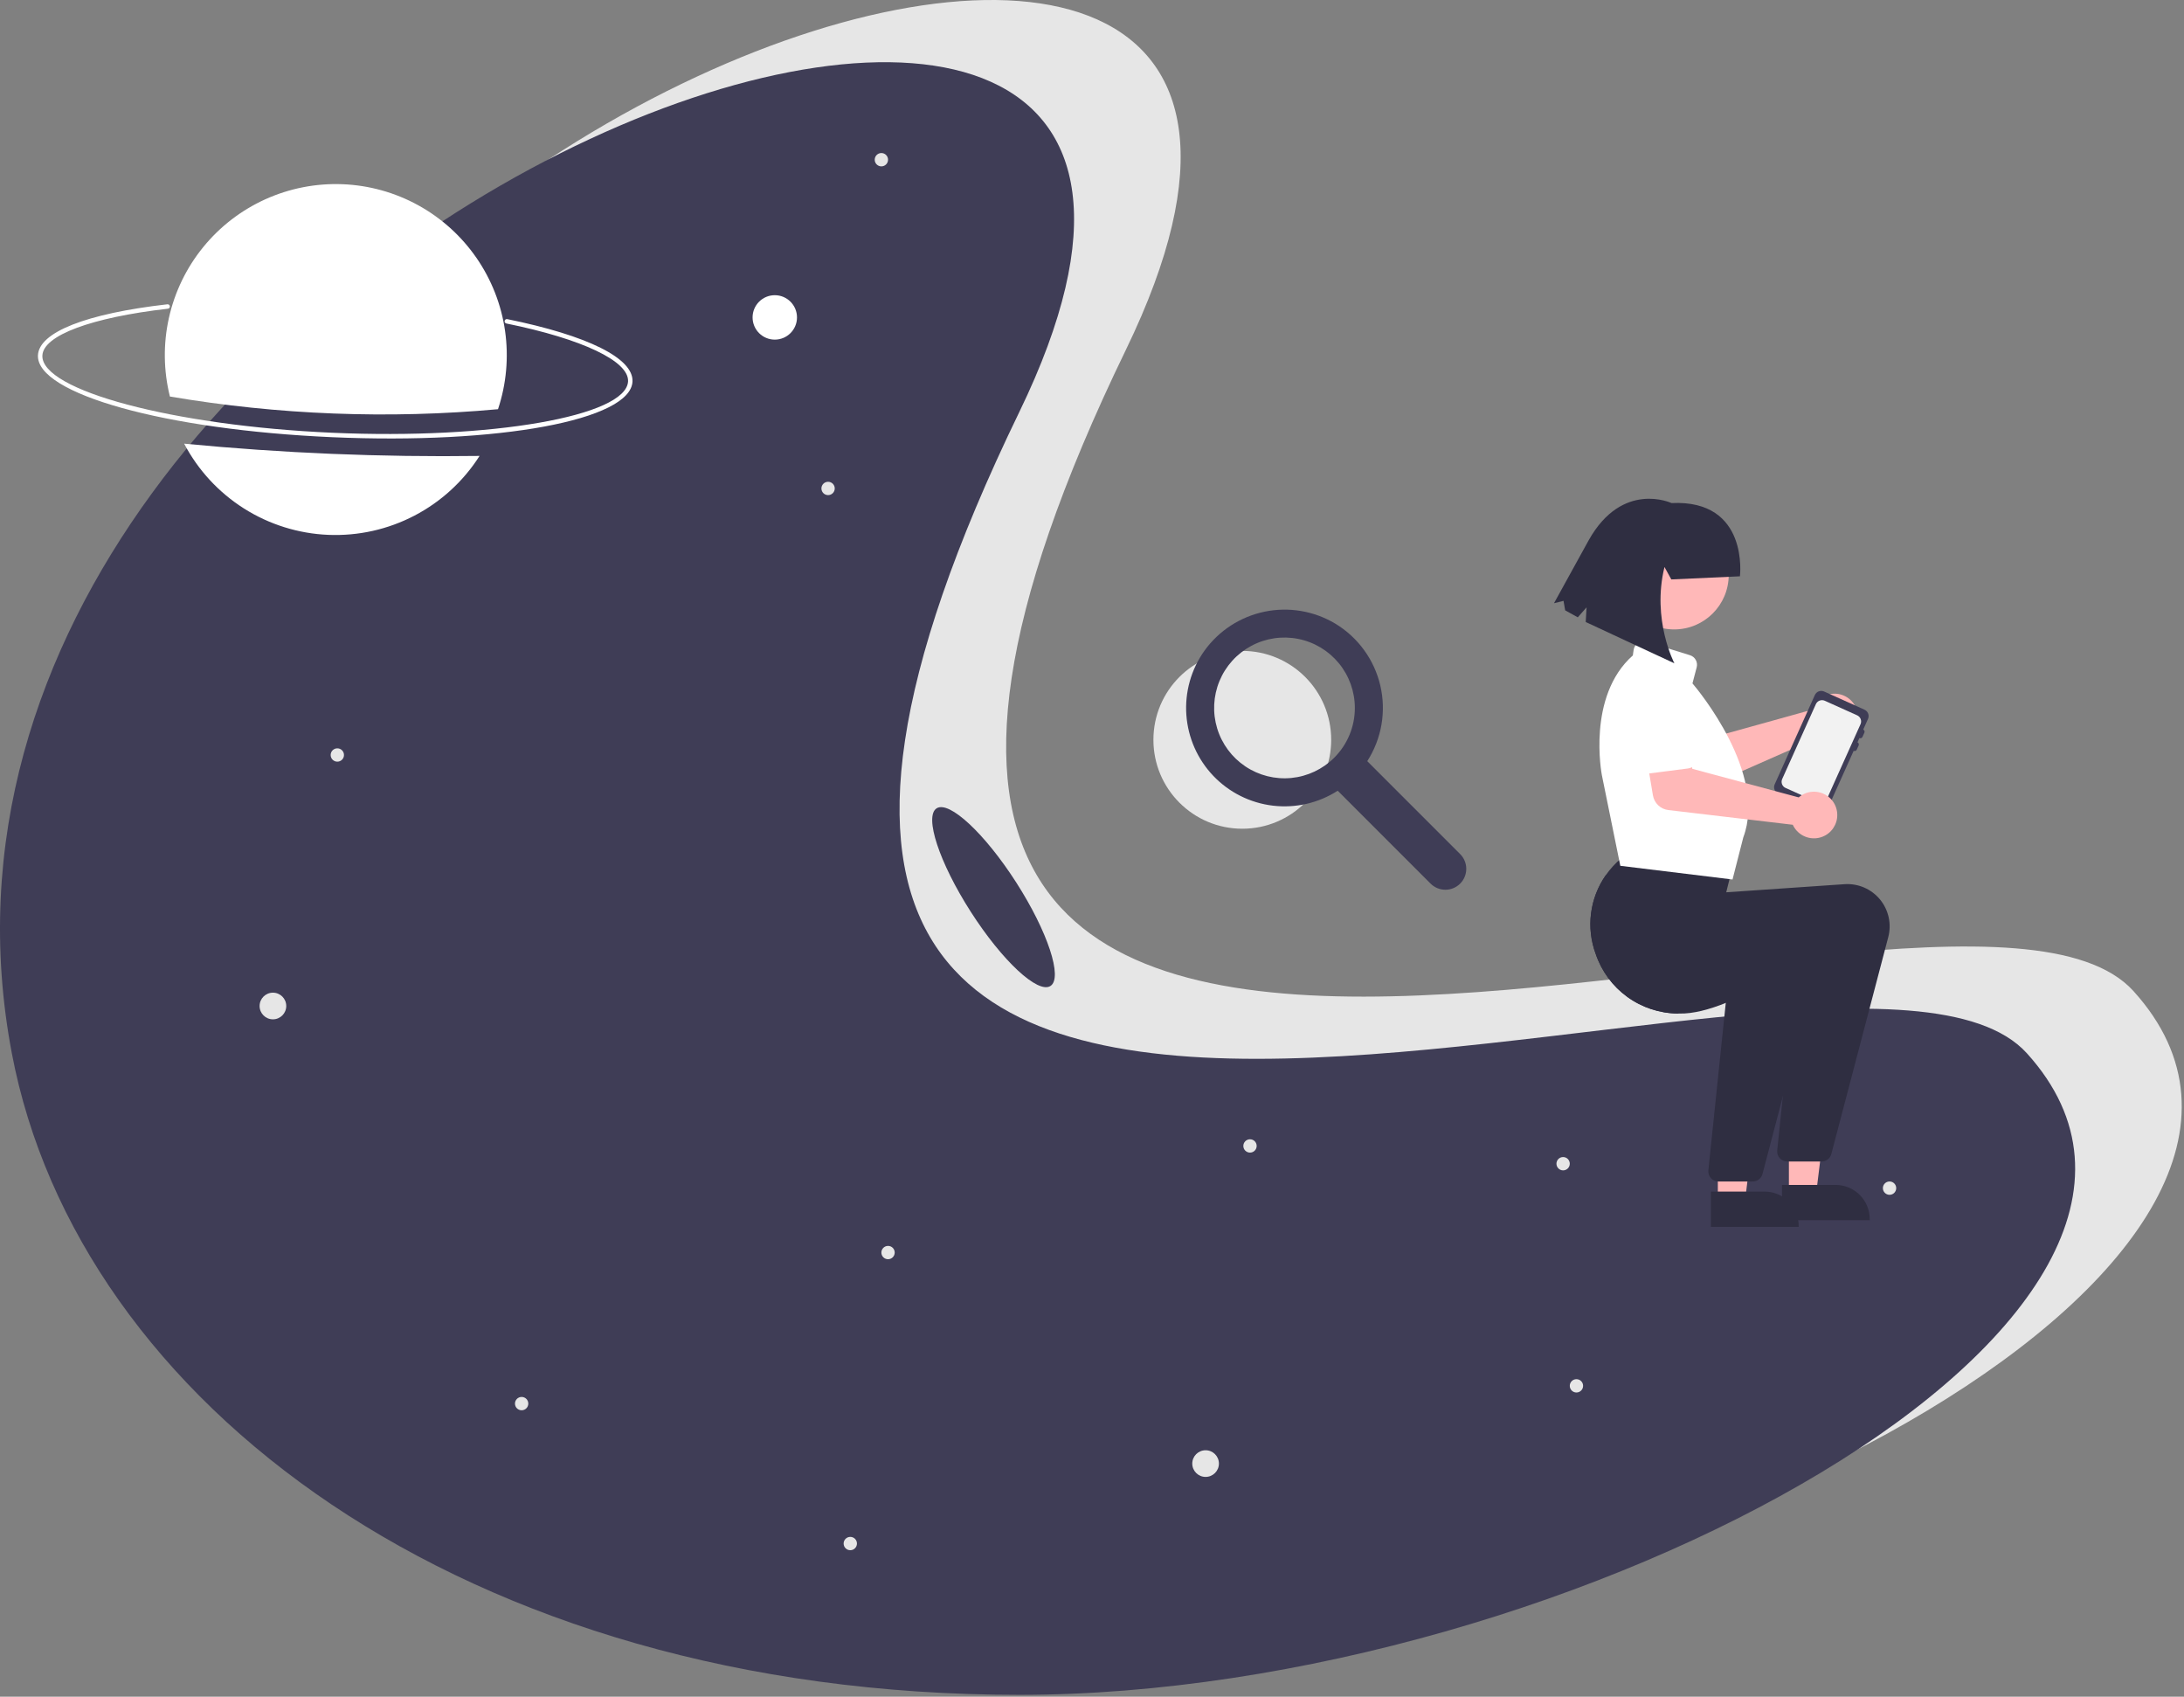 <svg width="497" height="386" viewBox="0 0 497 386" fill="none" xmlns="http://www.w3.org/2000/svg">
<rect x="0" y="0" width="497" height="386" fill="#808080" stroke="none"/>
<g clip-path="url(#clip0)">
<path d="M282.702 188.537C293.874 188.537 302.931 179.48 302.931 168.308C302.931 157.136 293.874 148.08 282.702 148.08C271.53 148.08 262.474 157.136 262.474 168.308C262.474 179.48 271.53 188.537 282.702 188.537Z" fill="#E6E6E6"/>
<path d="M332.279 194.303L311.139 173.164C312.76 170.643 313.858 167.823 314.368 164.871C314.879 161.918 314.792 158.894 314.112 155.975C313.432 153.057 312.174 150.305 310.411 147.882C308.648 145.459 306.417 143.415 303.849 141.87C299.015 138.982 293.272 138.015 287.758 139.161C282.245 140.306 277.362 143.48 274.078 148.055C271.056 152.292 269.605 157.45 269.973 162.641C270.342 167.833 272.508 172.734 276.098 176.501C279.689 180.269 284.48 182.668 289.648 183.286C294.816 183.905 300.037 182.703 304.415 179.888L325.554 201.028C326.446 201.918 327.655 202.419 328.916 202.418C330.177 202.418 331.386 201.917 332.277 201.026C333.168 200.134 333.669 198.925 333.67 197.665C333.67 196.404 333.17 195.195 332.279 194.303ZM303.626 172.375C301.006 174.994 297.56 176.624 293.873 176.987C290.187 177.35 286.489 176.424 283.409 174.366C280.329 172.308 278.058 169.246 276.982 165.701C275.907 162.156 276.094 158.348 277.511 154.926C278.929 151.504 281.489 148.679 284.756 146.933C288.023 145.186 291.794 144.627 295.427 145.35C299.061 146.072 302.331 148.032 304.681 150.896C307.031 153.759 308.315 157.349 308.315 161.053C308.318 163.156 307.905 165.239 307.1 167.182C306.295 169.125 305.115 170.889 303.626 172.375Z" fill="#3F3D56"/>
<path d="M485.514 225.484C539.575 285.27 382.861 371.43 256.233 371.43C129.604 371.43 41.997 304.671 26.951 225.484C-9.529 33.483 337.773 -88.552 256.233 79.539C137.379 324.551 442.94 178.402 485.514 225.484Z" fill="#E6E6E6"/>
<path d="M461.258 239.634C515.319 299.42 358.605 385.579 231.977 385.579C105.348 385.579 17.741 318.821 2.695 239.634C-33.785 47.633 313.517 -74.403 231.977 93.688C113.122 338.7 418.684 192.551 461.258 239.634Z" fill="#3F3D56"/>
<path d="M75.595 99.463C37.661 97.793 8.248 89.61 8.635 80.834C8.866 75.573 19.602 71.342 38.089 69.227C38.155 69.219 38.222 69.224 38.287 69.242C38.351 69.26 38.411 69.29 38.463 69.332C38.515 69.373 38.559 69.424 38.592 69.483C38.624 69.541 38.645 69.605 38.652 69.671C38.66 69.737 38.654 69.804 38.636 69.868C38.617 69.932 38.586 69.992 38.545 70.044C38.503 70.096 38.452 70.139 38.393 70.172C38.335 70.204 38.27 70.224 38.204 70.231C20.789 72.224 9.846 76.303 9.644 80.879C9.295 88.815 39.517 96.863 75.64 98.453C111.762 100.044 142.575 94.683 142.924 86.747C143.127 82.153 132.516 77.112 115.233 73.594C115.168 73.581 115.106 73.555 115.051 73.518C114.995 73.481 114.948 73.433 114.911 73.378C114.875 73.323 114.849 73.26 114.836 73.195C114.824 73.13 114.824 73.063 114.837 72.998C114.85 72.932 114.876 72.871 114.914 72.815C114.951 72.76 114.999 72.713 115.054 72.677C115.11 72.64 115.172 72.615 115.237 72.602C115.302 72.59 115.37 72.59 115.435 72.603C133.779 76.338 144.167 81.51 143.934 86.791C143.548 95.567 113.53 101.133 75.595 99.463Z" fill="white"/>
<path d="M41.904 100.933C45.078 106.961 49.778 112.051 55.536 115.692C61.295 119.333 67.908 121.398 74.715 121.681C81.522 121.963 88.283 120.453 94.323 117.302C100.363 114.15 105.47 109.468 109.132 103.723C86.689 104.026 64.245 103.094 41.904 100.933Z" fill="white"/>
<path d="M113.328 93.094C115.238 87.365 115.788 81.27 114.936 75.292C114.083 69.314 111.85 63.617 108.415 58.651C104.979 53.685 100.435 49.586 95.142 46.68C89.849 43.774 83.952 42.14 77.918 41.907C71.884 41.674 65.878 42.849 60.377 45.338C54.875 47.827 50.028 51.563 46.22 56.249C42.412 60.935 39.746 66.444 38.435 72.338C37.124 78.233 37.203 84.351 38.665 90.21C63.323 94.396 88.421 95.365 113.328 93.094Z" fill="white"/>
<path d="M85.318 67.008C87.83 67.008 89.866 64.972 89.866 62.46C89.866 59.948 87.83 57.912 85.318 57.912C82.806 57.912 80.77 59.948 80.77 62.46C80.77 64.972 82.806 67.008 85.318 67.008Z" fill="white"/>
<path d="M61.911 84.69C66.097 84.69 69.491 81.296 69.491 77.11C69.491 72.924 66.097 69.53 61.911 69.53C57.724 69.53 54.331 72.924 54.331 77.11C54.331 81.296 57.724 84.69 61.911 84.69Z" fill="white"/>
<path d="M176.315 77.265C179.105 77.265 181.368 75.002 181.368 72.212C181.368 69.421 179.105 67.158 176.315 67.158C173.524 67.158 171.261 69.421 171.261 72.212C171.261 75.002 173.524 77.265 176.315 77.265Z" fill="white"/>
<path d="M62.108 231.898C63.783 231.898 65.14 230.541 65.14 228.866C65.14 227.192 63.783 225.834 62.108 225.834C60.434 225.834 59.076 227.192 59.076 228.866C59.076 230.541 60.434 231.898 62.108 231.898Z" fill="#E6E6E6"/>
<path d="M274.35 335.998C276.025 335.998 277.382 334.64 277.382 332.966C277.382 331.291 276.025 329.934 274.35 329.934C272.675 329.934 271.318 331.291 271.318 332.966C271.318 334.64 272.675 335.998 274.35 335.998Z" fill="#E6E6E6"/>
<path d="M76.763 173.279C77.6 173.279 78.279 172.6 78.279 171.763C78.279 170.926 77.6 170.247 76.763 170.247C75.926 170.247 75.247 170.926 75.247 171.763C75.247 172.6 75.926 173.279 76.763 173.279Z" fill="#E6E6E6"/>
<path d="M202.087 286.475C202.924 286.475 203.603 285.796 203.603 284.959C203.603 284.121 202.924 283.443 202.087 283.443C201.249 283.443 200.571 284.121 200.571 284.959C200.571 285.796 201.249 286.475 202.087 286.475Z" fill="#E6E6E6"/>
<path d="M429.994 271.82C430.831 271.82 431.51 271.141 431.51 270.304C431.51 269.467 430.831 268.788 429.994 268.788C429.156 268.788 428.478 269.467 428.478 270.304C428.478 271.141 429.156 271.82 429.994 271.82Z" fill="#E6E6E6"/>
<path d="M358.741 316.795C359.579 316.795 360.257 316.116 360.257 315.279C360.257 314.442 359.579 313.763 358.741 313.763C357.904 313.763 357.225 314.442 357.225 315.279C357.225 316.116 357.904 316.795 358.741 316.795Z" fill="#E6E6E6"/>
<path d="M284.457 262.219C285.294 262.219 285.973 261.54 285.973 260.702C285.973 259.865 285.294 259.186 284.457 259.186C283.619 259.186 282.941 259.865 282.941 260.702C282.941 261.54 283.619 262.219 284.457 262.219Z" fill="#E6E6E6"/>
<path d="M188.443 112.639C189.28 112.639 189.959 111.96 189.959 111.123C189.959 110.285 189.28 109.607 188.443 109.607C187.605 109.607 186.927 110.285 186.927 111.123C186.927 111.96 187.605 112.639 188.443 112.639Z" fill="#E6E6E6"/>
<path d="M200.571 37.849C201.408 37.849 202.087 37.17 202.087 36.333C202.087 35.495 201.408 34.817 200.571 34.817C199.733 34.817 199.055 35.495 199.055 36.333C199.055 37.17 199.733 37.849 200.571 37.849Z" fill="#E6E6E6"/>
<path d="M193.496 352.674C194.333 352.674 195.012 351.995 195.012 351.158C195.012 350.321 194.333 349.642 193.496 349.642C192.659 349.642 191.98 350.321 191.98 351.158C191.98 351.995 192.659 352.674 193.496 352.674Z" fill="#E6E6E6"/>
<path d="M118.706 320.838C119.543 320.838 120.222 320.159 120.222 319.322C120.222 318.484 119.543 317.806 118.706 317.806C117.869 317.806 117.19 318.484 117.19 319.322C117.19 320.159 117.869 320.838 118.706 320.838Z" fill="#E6E6E6"/>
<path d="M355.709 266.261C356.547 266.261 357.225 265.582 357.225 264.745C357.225 263.908 356.547 263.229 355.709 263.229C354.872 263.229 354.193 263.908 354.193 264.745C354.193 265.582 354.872 266.261 355.709 266.261Z" fill="#E6E6E6"/>
<path d="M74.979 118.147C77.49 118.147 79.527 116.111 79.527 113.599C79.527 111.087 77.49 109.051 74.979 109.051C72.467 109.051 70.431 111.087 70.431 113.599C70.431 116.111 72.467 118.147 74.979 118.147Z" fill="white"/>
<path d="M412.786 160.657C412.658 160.905 412.55 161.163 412.462 161.429L388.316 168.138L383.964 163.88L376.68 169.607L383.65 177.894C384.213 178.564 384.979 179.032 385.831 179.23C386.683 179.428 387.576 179.343 388.377 178.99L414.46 167.476C415.345 168.09 416.396 168.421 417.473 168.423C418.55 168.425 419.603 168.1 420.491 167.489C421.378 166.879 422.059 166.013 422.442 165.006C422.826 164 422.893 162.9 422.637 161.854C422.38 160.808 421.811 159.865 421.005 159.15C420.199 158.435 419.194 157.983 418.125 157.853C417.056 157.723 415.972 157.921 415.018 158.422C414.065 158.923 413.286 159.702 412.786 160.657H412.786Z" fill="#FFB8B8"/>
<path d="M387.465 168.531L378.402 175.586C378.144 175.786 377.846 175.929 377.528 176.004C377.21 176.079 376.879 176.085 376.559 176.021C376.238 175.957 375.935 175.824 375.671 175.633C375.406 175.441 375.186 175.195 375.025 174.91L369.392 164.941C368.373 163.616 367.92 161.94 368.134 160.282C368.348 158.624 369.21 157.118 370.533 156.095C371.856 155.071 373.53 154.614 375.189 154.824C376.848 155.034 378.356 155.892 379.383 157.212L387.639 165.092C387.875 165.318 388.06 165.592 388.181 165.896C388.302 166.199 388.356 166.525 388.339 166.852C388.323 167.178 388.236 167.497 388.085 167.787C387.934 168.077 387.723 168.331 387.465 168.531V168.531Z" fill="white"/>
<path d="M415.102 157.32L424.293 161.455C424.678 161.628 424.978 161.947 425.128 162.342C425.277 162.736 425.264 163.174 425.091 163.559L424.003 165.978C424.131 166.036 424.231 166.142 424.281 166.274C424.33 166.405 424.326 166.551 424.269 166.679L423.834 167.647C423.776 167.775 423.669 167.875 423.538 167.924C423.407 167.974 423.261 167.97 423.132 167.913L422.697 168.88C422.825 168.938 422.925 169.045 422.975 169.176C423.025 169.308 423.02 169.453 422.963 169.582L422.528 170.549C422.47 170.677 422.364 170.777 422.232 170.827C422.101 170.877 421.955 170.873 421.827 170.815L415.95 183.876C415.777 184.261 415.458 184.562 415.064 184.711C414.669 184.861 414.231 184.848 413.846 184.675L404.655 180.54C404.27 180.366 403.97 180.047 403.82 179.653C403.67 179.258 403.684 178.82 403.857 178.435L412.998 158.118C413.171 157.733 413.49 157.433 413.884 157.283C414.279 157.134 414.717 157.147 415.102 157.32Z" fill="#3F3D56"/>
<path d="M406.324 179.253L413.697 182.573C414.067 182.738 414.486 182.751 414.865 182.608C415.244 182.465 415.55 182.178 415.718 181.809L419.124 174.235L420.306 171.609L423.388 164.755C423.553 164.387 423.565 163.968 423.422 163.59C423.279 163.213 422.992 162.907 422.625 162.74L420.306 161.695L415.246 159.419C414.877 159.254 414.457 159.243 414.079 159.387C413.701 159.531 413.396 159.819 413.23 160.188L410.249 166.814L406.854 174.357L405.56 177.237C405.395 177.606 405.383 178.025 405.526 178.403C405.669 178.78 405.956 179.086 406.324 179.253Z" fill="#F2F2F2"/>
<path d="M390.917 273.106L397.113 273.105L400.06 249.209L390.916 249.21L390.917 273.106Z" fill="#FFB8B8"/>
<path d="M389.337 271.083L401.538 271.083H401.538C402.559 271.083 403.571 271.284 404.514 271.674C405.457 272.065 406.314 272.638 407.036 273.36C407.758 274.082 408.331 274.939 408.722 275.882C409.113 276.826 409.314 277.837 409.314 278.858V279.111L389.337 279.111L389.337 271.083Z" fill="#2F2E41"/>
<path d="M407.088 271.59L413.283 271.589L416.231 247.693L407.087 247.694L407.088 271.59Z" fill="#FFB8B8"/>
<path d="M405.508 269.567L417.709 269.567H417.709C418.73 269.567 419.741 269.768 420.685 270.159C421.628 270.549 422.485 271.122 423.207 271.844C423.929 272.566 424.502 273.423 424.893 274.366C425.283 275.31 425.485 276.321 425.485 277.342V277.595L405.508 277.595L405.508 269.567Z" fill="#2F2E41"/>
<path d="M363.128 217.031C364.448 220.944 366.951 224.35 370.292 226.777C373.633 229.204 377.645 230.533 381.775 230.579L382.088 230.584C385.287 230.675 389.041 229.645 392.725 228.164C400.002 225.238 406.991 220.553 408.845 219.265L405.702 249.479L404.429 261.728C404.397 262.045 404.431 262.365 404.53 262.668C404.629 262.971 404.791 263.249 405.004 263.486C405.217 263.723 405.478 263.912 405.769 264.042C406.059 264.172 406.374 264.239 406.693 264.24H414.541C415.044 264.24 415.533 264.074 415.932 263.766C416.33 263.459 416.616 263.029 416.744 262.542L429.701 213.196C430.089 211.719 430.121 210.17 429.792 208.679C429.463 207.187 428.784 205.796 427.811 204.619C426.837 203.442 425.598 202.514 424.194 201.911C422.791 201.309 421.264 201.049 419.741 201.154L392.826 202.998L394.706 195.479L370.682 193.882L370.612 193.932C370.036 194.352 369.475 194.791 368.939 195.251C367.6 196.384 366.412 197.685 365.407 199.122C363.607 201.701 362.46 204.677 362.063 207.796C361.666 210.915 362.032 214.084 363.128 217.031Z" fill="#2F2E41"/>
<path d="M363.128 217.031C364.448 220.944 366.951 224.35 370.292 226.777C373.633 229.204 377.645 230.533 381.775 230.579C385.723 228.581 389.533 226.32 393.18 223.813L392.725 228.164L388.763 266.276C388.731 266.593 388.766 266.913 388.865 267.216C388.964 267.519 389.125 267.797 389.339 268.034C389.552 268.271 389.812 268.46 390.103 268.59C390.394 268.72 390.709 268.787 391.027 268.788H398.875C399.378 268.788 399.868 268.622 400.266 268.314C400.665 268.007 400.95 267.577 401.078 267.09L405.702 249.479L414.035 217.744C414.424 216.267 414.455 214.718 414.127 213.227C413.798 211.735 413.119 210.344 412.145 209.167C411.172 207.99 409.932 207.062 408.529 206.459C407.125 205.857 405.599 205.597 404.075 205.702L377.161 207.546L379.041 200.027L365.407 199.122C363.607 201.701 362.46 204.677 362.063 207.796C361.666 210.915 362.032 214.084 363.128 217.031Z" fill="#2F2E41"/>
<path d="M368.905 196.994L368.724 196.973L364.532 176.363C364.496 176.184 361.069 158.406 371.575 149.113L371.758 147.841C371.805 147.515 371.921 147.204 372.1 146.928C372.279 146.652 372.516 146.418 372.794 146.242C373.072 146.066 373.385 145.953 373.711 145.91C374.037 145.867 374.368 145.895 374.682 145.992L384.579 149.062C385.139 149.235 385.611 149.617 385.895 150.13C386.18 150.642 386.255 151.245 386.105 151.812L385.143 155.471C386.477 157.038 402.18 175.944 396.71 190.509L394.26 200.086L368.905 196.994Z" fill="white"/>
<path d="M409.999 180.909C409.762 181.058 409.538 181.225 409.327 181.41L385.123 174.912L383.541 169.033L374.356 170.261L376.146 180.941C376.29 181.804 376.711 182.597 377.344 183.2C377.978 183.804 378.79 184.185 379.659 184.288L407.974 187.633C408.423 188.612 409.161 189.43 410.087 189.98C411.013 190.53 412.085 190.784 413.16 190.71C414.234 190.635 415.261 190.236 416.103 189.564C416.945 188.892 417.562 187.979 417.873 186.948C418.184 185.916 418.173 184.815 417.842 183.79C417.512 182.764 416.877 181.864 416.022 181.209C415.167 180.553 414.133 180.173 413.057 180.12C411.981 180.066 410.915 180.342 409.999 180.909H409.999Z" fill="#FFB8B8"/>
<path d="M384.19 174.818L372.799 176.285C372.475 176.327 372.146 176.299 371.834 176.202C371.522 176.105 371.235 175.941 370.991 175.723C370.748 175.505 370.554 175.237 370.424 174.938C370.294 174.638 370.229 174.314 370.235 173.987L370.453 162.539C370.248 160.879 370.711 159.207 371.738 157.887C372.765 156.568 374.273 155.71 375.932 155.501C377.591 155.293 379.265 155.75 380.587 156.774C381.909 157.797 382.771 159.304 382.985 160.962L386.088 171.945C386.177 172.26 386.197 172.589 386.147 172.912C386.097 173.235 385.977 173.544 385.797 173.816C385.617 174.089 385.38 174.319 385.103 174.492C384.826 174.665 384.515 174.776 384.19 174.818Z" fill="white"/>
<path d="M380.984 143.195C387.839 143.195 393.396 137.638 393.396 130.783C393.396 123.928 387.839 118.372 380.984 118.372C374.129 118.372 368.572 123.928 368.572 130.783C368.572 137.638 374.129 143.195 380.984 143.195Z" fill="#FFB8B8"/>
<path d="M380.331 131.82L378.777 128.99C375.834 140.983 381.033 150.908 381.033 150.908L360.854 141.508L361.046 138.173L359.049 140.439L356.18 138.858L355.801 136.695L353.635 137.231L361.541 122.886C369.213 109.235 380.367 114.447 380.367 114.447C398.112 113.603 395.945 131.111 395.945 131.111L380.331 131.82Z" fill="#2F2E41"/>
<path d="M239.045 224.312C241.906 222.478 238.426 211.944 231.272 200.783C224.117 189.623 215.998 182.063 213.136 183.897C210.274 185.732 213.754 196.266 220.909 207.426C228.063 218.587 236.183 226.147 239.045 224.312Z" fill="#3F3D56"/>
</g>
<defs>
<clipPath id="clip0">
<rect width="496.487" height="385.579" fill="white"/>
</clipPath>
</defs>
</svg>
